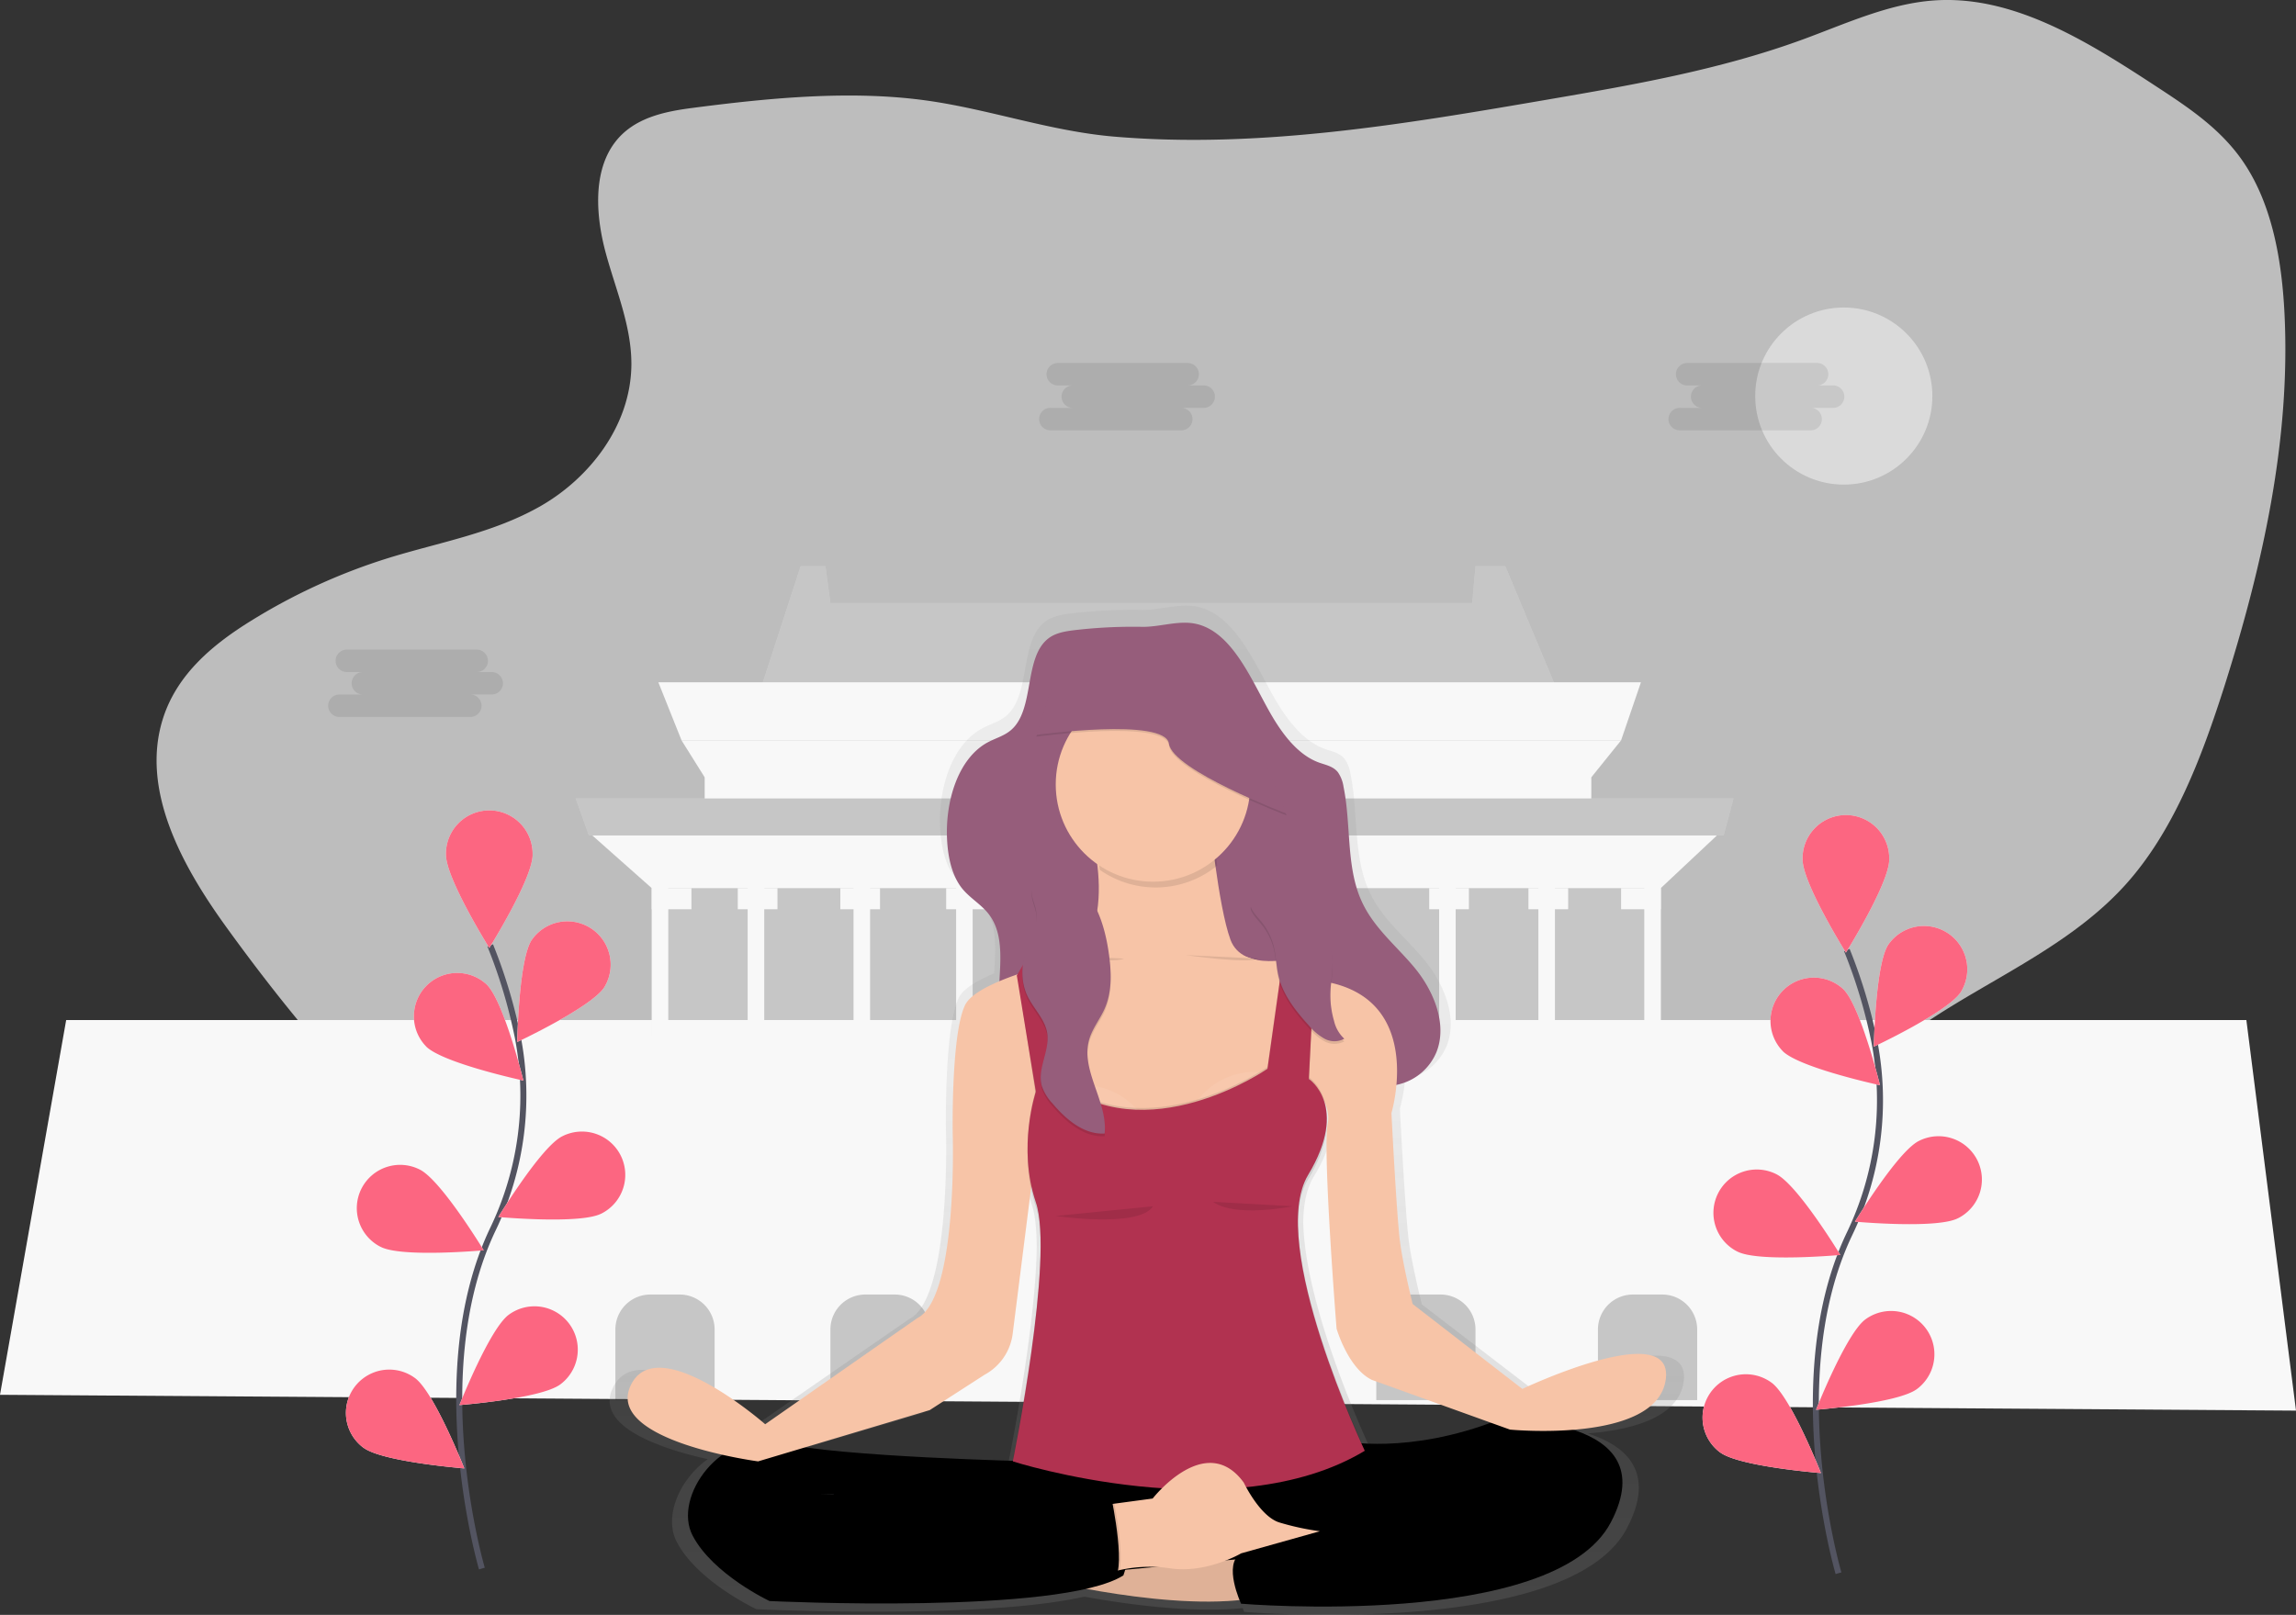 <svg xmlns="http://www.w3.org/2000/svg" xmlns:xlink="http://www.w3.org/1999/xlink" width="764.056" height="537.548" viewBox="0 0 764.056 537.548"><rect x="0" y="0" width="764.056" height="537.548" fill="#333333" stroke="none"/><defs><linearGradient id="a" x1="0.5" y1="1" x2="0.5" gradientUnits="objectBoundingBox"><stop offset="0" stop-color="gray" stop-opacity="0.251"/><stop offset="0.54" stop-color="gray" stop-opacity="0.122"/><stop offset="1" stop-color="gray" stop-opacity="0.102"/></linearGradient></defs><g transform="translate(0 -0.008)"><path d="M353.012,139.442c-9.4,1.226-19.617,3.289-25.831,11.5-7.346,9.712-6.361,24.473-3.033,36.768s8.587,24.279,8.533,37.156c-.147,20.47-14.125,37.846-30.035,47.007s-33.867,12.116-51.041,17.461a198.575,198.575,0,0,0-45.587,20.889c-12.093,7.5-24.256,17.306-29.1,32.106-7.935,24.271,6.663,50.032,21.083,69.96,44.214,61.1,100.576,119.728,169.473,125.662,51.467,4.4,102.988-21.634,153.9-12.085,23.387,4.375,45.176,16.026,67.128,26.288s45.044,19.392,68.711,18.229,48.209-14.583,58.464-39.165c6.058-14.529,6.671-31.377,12.271-46.146,17.158-45.308,70.634-52.662,101.662-86.761,16.289-17.911,25.6-42.508,33.355-66.88,12.527-39.653,21.921-81.448,19.827-123.606-.915-18.353-4.344-37.412-14.529-51.576-7.408-10.309-17.748-17.151-27.847-23.767-22.992-15.064-47.674-30.617-74.086-28.825-15.219,1.032-29.616,7.8-44.137,13.109-27.661,10.084-56.517,15.079-85.225,20.005-47.433,8.145-95.55,16.29-143.627,12.225-21.231-1.807-41.282-9.021-62.172-11.977C405.767,133.43,378.315,136.145,353.012,139.442Z" transform="translate(-122.57 -103.51)" fill="#f8f8f8" opacity="0.702"/><circle cx="29.476" cy="29.476" r="29.476" transform="translate(584.095 102.37)" fill="#f8f8f8" opacity="0.5"/><path d="M593.331,290.4H323.6l15.413-47.434h8.261l1.652,12.3H562.505l1.1-12.3h9.906Z" transform="translate(-72.586 -54.499)" fill="#f8f8f8"/><path d="M593.331,290.4H323.6l15.413-47.434h8.261l1.652,12.3H562.505l1.1-12.3h9.906Z" transform="translate(-72.586 -54.499)" opacity="0.2"/><path d="M602.816,312.122H290.15L282.44,292.8H609.425Z" transform="translate(-63.354 -65.676)" fill="#f8f8f8"/><path d="M595.14,330.012H300.083l-7.7-12.3H605.046Z" transform="translate(-65.583 -71.263)" fill="#f8f8f8"/><rect width="295.05" height="14.056" transform="translate(234.499 255.235)" fill="#f8f8f8"/><rect width="335.789" height="52.708" transform="translate(216.883 292.127)" fill="#f8f8f8"/><rect width="335.789" height="52.708" transform="translate(216.883 292.127)" opacity="0.2"/><path d="M764.056,567.756,0,562.489,22.022,437.75H747.541Z" transform="translate(0 -98.189)" fill="#f8f8f8"/><g transform="translate(204.782 430.921)" opacity="0.2"><path d="M275.635,555.53h9.758a11.635,11.635,0,0,1,11.635,11.635v23.5H264v-23.5A11.635,11.635,0,0,1,275.635,555.53Z" transform="translate(-264 -555.53)"/><path d="M367.885,555.53h9.758a11.635,11.635,0,0,1,11.635,11.635v23.5H356.25v-23.5a11.635,11.635,0,0,1,11.635-11.635Z" transform="translate(-284.692 -555.53)"/><path d="M482.845,555.53H492.6a11.635,11.635,0,0,1,11.635,11.635v23.5H471.21v-23.5a11.635,11.635,0,0,1,11.635-11.635Z" transform="translate(-310.479 -555.53)"/><path d="M602.065,555.53h9.75a11.635,11.635,0,0,1,11.635,11.635v23.5H590.43v-23.5a11.635,11.635,0,0,1,11.635-11.635Z" transform="translate(-337.221 -555.53)"/><path d="M697.165,555.53h9.758a11.635,11.635,0,0,1,11.635,11.635v23.5H685.53v-23.5A11.635,11.635,0,0,1,697.165,555.53Z" transform="translate(-358.553 -555.53)"/></g><rect width="35.232" height="70.278" transform="translate(364.412 344.835)" opacity="0.2"/><circle transform="translate(145.326 490.65)" fill="none" stroke="#000" stroke-miterlimit="10" stroke-width="1"/><rect width="5.507" height="52.708" transform="translate(216.883 292.127)" fill="#f8f8f8"/><rect width="5.507" height="52.708" transform="translate(248.811 292.127)" fill="#f8f8f8"/><rect width="5.507" height="52.708" transform="translate(284.043 292.127)" fill="#f8f8f8"/><rect width="5.507" height="52.708" transform="translate(318.173 292.127)" fill="#f8f8f8"/><rect width="5.507" height="52.708" transform="translate(355.608 292.127)" fill="#f8f8f8"/><rect width="5.507" height="52.708" transform="translate(406.245 292.127)" fill="#f8f8f8"/><rect width="5.507" height="52.708" transform="translate(440.375 292.127)" fill="#f8f8f8"/><rect width="5.507" height="52.708" transform="translate(478.912 292.127)" fill="#f8f8f8"/><rect width="5.507" height="52.708" transform="translate(511.941 292.127)" fill="#f8f8f8"/><rect width="5.507" height="52.708" transform="translate(547.173 292.127)" fill="#f8f8f8"/><path d="M609.66,376.049H273.871L254.06,358.48H628.378Z" transform="translate(-56.988 -80.408)" fill="#f8f8f8"/><rect width="13.21" height="7.028" transform="translate(216.883 295.641)" fill="#f8f8f8"/><rect width="13.21" height="7.028" transform="translate(245.514 295.641)" fill="#f8f8f8"/><rect width="13.21" height="7.028" transform="translate(279.637 295.641)" fill="#f8f8f8"/><rect width="13.21" height="7.028" transform="translate(314.869 295.641)" fill="#f8f8f8"/><rect width="13.21" height="7.028" transform="translate(352.303 295.641)" fill="#f8f8f8"/><rect width="13.21" height="7.028" transform="translate(401.847 295.641)" fill="#f8f8f8"/><rect width="13.21" height="7.028" transform="translate(437.079 295.641)" fill="#f8f8f8"/><rect width="13.21" height="7.028" transform="translate(475.607 295.641)" fill="#f8f8f8"/><rect width="13.21" height="7.028" transform="translate(508.636 295.641)" fill="#f8f8f8"/><rect width="13.21" height="7.028" transform="translate(539.462 295.641)" fill="#f8f8f8"/><path d="M628.988,354.925H251.366L246.96,342.63H632.292Z" transform="translate(-55.395 -76.853)" fill="#f8f8f8"/><path d="M628.988,354.925H251.366L246.96,342.63H632.292Z" transform="translate(-55.395 -76.853)" opacity="0.2"/><ellipse cx="8.804" cy="14.056" rx="8.804" ry="14.056" transform="translate(373.224 246.447)" fill="#f8f8f8"/><ellipse cx="8.804" cy="14.056" rx="8.804" ry="14.056" transform="translate(373.224 246.447)" opacity="0.2"/><ellipse cx="5.507" cy="8.781" rx="5.507" ry="8.781" transform="translate(376.521 251.721)" fill="#f8f8f8"/><path d="M677.089,625l-37.761-28.98s-3.048-12.078-4.266-20.532-3.048-44.68-3.048-44.68a52.639,52.639,0,0,0,1.714-9.588c.372-.078.776-.171,1.125-.271a18.834,18.834,0,0,0,12.714-10.961c3.878-9.65-1.133-21.052-7.478-28.7s-14.327-13.792-18.5-23.271c-5.151-11.682-3.39-25.8-6.019-38.583a11.636,11.636,0,0,0-1.947-4.988c-1.629-2.025-4.181-2.467-6.462-3.273-7.2-2.552-12.6-9.549-16.809-16.848-6.818-11.829-13.877-29.818-27.925-30.841-5.22-.38-10.674,1.381-15.948,1.365a176.822,176.822,0,0,0-24.4,1.226c-2.9.4-5.911.939-8.331,2.855-8.308,6.57-4.546,23.938-12.551,31.028-2.381,2.1-5.43,2.855-8.121,4.3-10.146,5.43-14.653,19.912-14.055,32.944.279,6.1,1.551,12.465,5.158,16.926,2.855,3.568,6.927,5.616,9.587,9.378,4.3,6.074,3.716,14.125,3.25,22.317-5.74,2.4-10.348,5.166-11.8,8.137-4.871,9.96-4.266,44.075-4.266,44.075s1.831,55.85-12.178,62.831l-52.382,36.225s-37.156-32.3-46.293-13.28c-6.252,13.008,16.561,20.37,31.6,23.721-9.487,6.733-14.738,19.175-10.286,27.607,6.981,13.28,26.5,22.34,26.5,22.34s74.428,3.591,108.829-4.119h.566c14.606,2.645,35.565,5.43,52.375,3.754.318.776.543,1.272.543,1.272s107.821,9.06,127.3-27.778c10-18.888-.434-27.615-12.969-31.633,14.032-1.117,30.011-5.042,31.85-16.972C729.774,600.249,677.089,625,677.089,625Zm-10.86,11.55c-19.726,7.191-35.744,7.594-44.269,7.051-4.2-9.13-21.657-48.706-22.115-75.188.109-5.911,1.164-11.077,3.522-14.955,5.081-8.354,6.578-14.9,6.407-19.881v-1.086a20.222,20.222,0,0,0-.442-4.53,11.885,11.885,0,0,1,.721,6.469c-1.831,9.363,3.049,70.037,3.049,70.037s3.956,13.582,12.178,17.507Zm-193.186-4.29,18.88-12.078s8.835-4.212,9.727-14.505l6.206-49.047a50.516,50.516,0,0,0,1.675,6.206c1.1,3.219,1.551,7.935,1.637,13.551-.209,27.343-9.518,72.768-9.518,72.768h.116l-.07.326-.659.039c-15.32-.465-51.017-1.8-71.007-4.569ZM439.96,660.853v.109h-4.654Z" transform="translate(-166.164 -161.811)" fill="url(#a)"/><path d="M621.385,400.9c4.072,7.121,9.308,13.962,16.251,16.429,2.2.776,4.654,1.218,6.206,3.188a11.434,11.434,0,0,1,1.877,4.864c2.536,12.465.838,26.234,5.818,37.621,4.034,9.223,11.752,15.235,17.887,22.673s10.953,18.562,7.229,27.964a18.252,18.252,0,0,1-12.233,10.689c-5.135,1.388-10.5.776-15.708-.116-6.873-1.218-13.869-3.1-19.594-7.757-9.906-8.044-14.094-22.495-19.276-35.34-2.436-6.019-5.67-12.326-11.023-14.482-6.136-2.467-13.024,1.652-17,7.695s-5.748,13.637-7.672,20.944c-2.172,8.246-4.926,16.817-10.635,22.208A17.9,17.9,0,0,1,544.4,521.3c-6.361-2.653-11.395-9.355-12.853-17.135-2.257-11.992,3.149-26.373-3.483-35.852-2.575-3.669-6.508-5.67-9.308-9.145-3.452-4.352-4.716-10.549-4.988-16.5-.582-12.706,3.778-26.862,13.582-32.121,2.622-1.4,5.546-2.141,7.85-4.189,7.757-6.888,4.1-23.821,12.132-30.252,2.327-1.869,5.244-2.389,8.052-2.785a166.542,166.542,0,0,1,23.589-1.195c5.1,0,10.371-1.7,15.421-1.326C607.973,371.829,614.776,389.367,621.385,400.9Z" transform="translate(-198.617 -163.453)" fill="#965d7b"/><path d="M357.29,633.506l2.971,35.193,207.792-1.233-3.956-38.42-70.254-8.176-123.2,7.431Z" transform="translate(-80.143 -139.265)" fill="#575988"/><path d="M357.29,633.506l2.971,35.193,207.792-1.233-3.956-38.42-70.254-8.176-123.2,7.431Z" transform="translate(-80.143 -139.265)"/><path d="M621.056,772.39l-69.176,6.477s47.395,12.07,75.064,6.206Z" transform="translate(-207.178 -253.544)" fill="#f7c4a7"/><path d="M621.056,772.39l-69.176,6.477s47.395,12.07,75.064,6.206Z" transform="translate(-207.178 -253.544)" opacity="0.1"/><path d="M568.39,452.86s13.544,35.62-6.477,51.514-3.529,60.349-3.529,60.349l77.127-3.529s7.656-50.04,3.529-60.644c0,0-18.252,5.3-22.371-5.887s-7.067-41.8-7.067-41.8Z" transform="translate(-207.205 -181.871)" fill="#f7c4a7"/><path d="M517.226,728.661s-65.057-1.474-84.186-6.206-35.62,17.957-28.848,30.911,25.6,21.781,25.6,21.781,96.845,4.708,117.75-8.533c0,0,7.951-22.666,0-27.079H446.584l74.466-1.474Z" transform="translate(-173.703 -242.2)"/><path d="M672.984,719.872s21.781,4.708,51.808-7.067c0,0,56.222-1.769,37.388,34.13s-123.048,27.079-123.048,27.079-6.206-13.249,0-16.778,60.054-26.2,76.793-25.024l-46.541,9.122Z" transform="translate(-226.131 -240.176)"/><path d="M617.267,470.549c-1.125-8.385-1.784-15.219-1.784-15.219H574.27a80.359,80.359,0,0,1,3.941,16.662,32.385,32.385,0,0,0,39.056-1.443Z" transform="translate(-212.201 -182.425)" opacity="0.1"/><circle cx="32.377" cy="32.377" r="32.377" transform="translate(351.326 228.745)" fill="#f7c4a7"/><path d="M532.622,511.8s-38.854,7.361-43.563,17.065-4.119,42.981-4.119,42.981,1.769,54.461-11.775,61.225L422.536,668.4s-35.914-31.5-44.742-12.954,42.392,25.319,42.392,25.319L477.292,663.7l18.252-11.775a18.136,18.136,0,0,0,9.417-14.133l7.656-60.643,30.617-8.827h49.435l6.624-18.911s12.217,9.789,10.448,18.911,2.94,68.261,2.94,68.261,3.824,13.249,11.775,17.065l45.929,16.538s48.574,4.708,51.808-16.483-47.689,2.94-47.689,2.94L638,628.38s-2.94-11.775-4.119-20.021-2.94-43.563-2.94-43.563,11.185-37.094-21.192-43.563l-41.8-12.954Z" transform="translate(-167.9 -194.302)" fill="#f7c4a7"/><path d="M543.629,519.713l6.035,39.886s-6.206,18.547,0,36.8S542,682.647,542,682.647s72.706,23.271,117.129-3.529c0,0-32.672-68.881-18.841-91.842s.225-31.943.225-31.943l2.172-42.205-10.006-2.94-5.887,41.724s-40.623,28.258-70.65,3.529l-6.477-45.331Z" transform="translate(-204.962 -194.712)" opacity="0.1"/><path d="M589.315,580.372a23.837,23.837,0,0,0-30.865-8.68C568.309,579.069,579.176,581.039,589.315,580.372Z" transform="translate(-208.652 -207.961)" fill="#fff" opacity="0.07"/><path d="M619.75,574.672a23.837,23.837,0,0,1,30.865-8.68C640.763,573.369,629.888,575.347,619.75,574.672Z" transform="translate(-222.402 -206.682)" fill="#fff" opacity="0.07"/><path d="M543.629,519.13l6.035,37.823s-6.206,18.547,0,36.8S542,680,542,680s72.706,23.271,117.129-3.529c0,0-32.672-68.881-18.841-91.842s.225-31.943.225-31.943l2.125-42.236-10.006-2.94-5.888,41.8s-40.623,28.258-70.65,3.529l-6.477-45.331Z" transform="translate(-204.962 -194.129)" opacity="0.1"/><path d="M543.334,519.006l6.33,38.707s-6.206,18.547,0,36.8S542,680.76,542,680.76s72.706,23.271,117.129-3.529c0,0-32.672-68.881-18.841-91.842s.225-31.943.225-31.943l2.125-42.236-10.006-2.94-5.888,41.8s-40.623,28.258-70.65,3.529l-6.477-45.331Z" transform="translate(-204.962 -194.299)" fill="#b13250"/><path d="M582.24,745.217l15.328-2.063s17.662-22.666,30.322-5.3c0,0,5.3,11.185,11.775,13.249a87.051,87.051,0,0,0,13.544,2.94l-26.2,7.361s-11.48,6.772-23.55,5a45.766,45.766,0,0,0-21.192,1.769Z" transform="translate(-213.988 -244.328)" fill="#f7c4a7"/><path d="M560.42,624.395s27.669,4.119,32.377-3.235" transform="translate(-209.094 -219.622)" opacity="0.1"/><path d="M628,619.26s5.3,5.3,26.49,1.474" transform="translate(-224.253 -219.196)" opacity="0.1"/><path d="M558.52,513.38s20.308,2.94,24.139,1.179" transform="translate(-208.668 -195.446)" opacity="0.1"/><path d="M616.21,513.38s20.308,2.94,24.14,1.179" transform="translate(-221.608 -195.446)" opacity="0.1"/><path d="M581.174,746.39s5.593,26.374,0,27.3-13.544-4.344-13.544-4.933,3.529-17.368,3.529-17.368Z" transform="translate(-210.711 -247.712)" opacity="0.1"/><path d="M580.414,746.39s5.593,26.374,0,27.3-13.544-4.344-13.544-4.933,3.529-17.368,3.529-17.368Z" transform="translate(-210.541 -247.712)"/><path d="M548.431,501.978c-2.467,5.732-3.343,12.5-.721,18.159,2,4.321,5.911,7.819,6.663,12.52.946,5.9-3.421,11.891-1.792,17.631a16.151,16.151,0,0,0,3.545,5.81c4.484,5.3,10.441,10.425,17.36,10.014,1.094-10.689-8.145-21.06-5.12-31.369,1.086-3.692,3.63-6.764,5.166-10.286,2.552-5.841,2.187-12.512,1.264-18.818-1.342-9.145-4.739-20.37-13.807-24.651-4.173-1.97-10.084-2.11-11.573,3.235-.776,2.855,1.086,5.538,1.342,8.331C551.083,496.1,549.8,498.79,548.431,501.978Z" transform="translate(-205.885 -187.899)" opacity="0.1"/><path d="M548.431,500.838c-2.467,5.732-3.343,12.5-.721,18.159,2,4.321,5.911,7.819,6.663,12.52.946,5.9-3.421,11.891-1.792,17.631a16.151,16.151,0,0,0,3.545,5.81c4.484,5.3,10.441,10.425,17.36,10.014,1.094-10.689-8.145-21.06-5.12-31.369,1.086-3.692,3.63-6.764,5.166-10.286,2.552-5.841,2.187-12.512,1.264-18.818-1.342-9.145-4.739-20.37-13.807-24.651-4.173-1.97-10.084-2.11-11.573,3.235-.776,2.854,1.086,5.538,1.342,8.331C551.083,494.966,549.8,497.657,548.431,500.838Z" transform="translate(-205.885 -187.643)" fill="#965d7b"/><path d="M552.07,411.859s42.981-5.888,44.152,2.94,39.149,23.271,39.149,23.271L625.955,414.8l-17.368-28.848s-31.8-2.327-33.262,0-18.252,10.006-18.252,10.006Z" transform="translate(-207.221 -166.63)" opacity="0.1"/><path d="M552.07,411.1s42.981-5.887,44.152,2.94,39.149,23.271,39.149,23.271l-9.417-23.271L608.587,385.2s-31.8-2.327-33.262,0-18.252,10.006-18.252,10.006Z" transform="translate(-207.221 -166.462)" fill="#965d7b"/><path d="M647.49,498.178a20.943,20.943,0,0,1,4.313,8.633c.714,3.033.737,6.206,1.419,9.246,1.451,6.477,5.732,11.922,10.208,16.825a18.359,18.359,0,0,0,5.213,4.39,6.849,6.849,0,0,0,6.555,0,11.664,11.664,0,0,1-3.421-5.973,30.7,30.7,0,0,1-1.195-9.626c.194-5.43,1.784-11.162-.473-16.111-1.3-2.855-3.731-5.027-6.205-6.981a33.057,33.057,0,0,0-5.539-3.646,34.2,34.2,0,0,0-11.884-3.017C641.223,491.375,645.823,496.176,647.49,498.178Z" transform="translate(-227.849 -190.622)" opacity="0.1"/><path d="M647.49,497.032a20.945,20.945,0,0,1,4.313,8.649c.714,3.033.737,6.205,1.419,9.246,1.451,6.477,5.732,11.922,10.208,16.825a18.36,18.36,0,0,0,5.213,4.39,6.849,6.849,0,0,0,6.555,0,11.664,11.664,0,0,1-3.421-5.973,30.7,30.7,0,0,1-1.195-9.626c.194-5.43,1.784-11.162-.473-16.111-1.3-2.855-3.731-5.026-6.205-6.981a33.053,33.053,0,0,0-5.539-3.646,34.2,34.2,0,0,0-11.884-3.018C641.223,490.237,645.823,495.038,647.49,497.032Z" transform="translate(-227.849 -190.368)" fill="#965d7b"/><path d="M607.889,266.759h-5.337a3.739,3.739,0,1,0,0-7.47H559.323a3.739,3.739,0,0,0,0,7.47h5.337a3.739,3.739,0,1,0,0,7.47h-7.47a3.739,3.739,0,1,0,0,7.47h43.229a3.739,3.739,0,1,0,0-7.47h7.47a3.739,3.739,0,1,0,0-7.47Z" transform="translate(-207.492 -138.45)" fill="#252223" opacity="0.1"/><path d="M877.889,266.759h-5.337a3.739,3.739,0,1,0,0-7.47H829.323a3.739,3.739,0,0,0,0,7.47h5.337a3.739,3.739,0,1,0,0,7.47h-7.47a3.739,3.739,0,1,0,0,7.47h43.229a3.739,3.739,0,1,0,0-7.47h7.47a3.739,3.739,0,1,0,0-7.47Z" transform="translate(-268.056 -138.45)" fill="#252223" opacity="0.1"/><path d="M302.889,389.759h-5.337a3.739,3.739,0,1,0,0-7.47H254.323a3.739,3.739,0,0,0,0,7.47h5.337a3.739,3.739,0,0,0,0,7.47h-7.47a3.739,3.739,0,1,0,0,7.47h43.229a3.739,3.739,0,1,0,0-7.47h7.47a3.739,3.739,0,0,0,0-7.47Z" transform="translate(-139.078 -166.04)" fill="#252223" opacity="0.1"/><path d="M894.052,718.648s-19.136-64.972,3.591-112.793a102.6,102.6,0,0,0,8.3-64.382,172.59,172.59,0,0,0-9.114-30.252" transform="translate(-282.241 -194.961)" fill="none" stroke="#535461" stroke-miterlimit="10" stroke-width="2"/><path d="M909.659,468.043c0,7.966-14.42,31.028-14.42,31.028s-14.42-23.092-14.42-31.028a14.42,14.42,0,1,1,28.832,0Z" transform="translate(-280.961 -181.966)" fill="#f8f8f8"/><path d="M940.38,522.82c-4.328,6.686-28.98,18.229-28.98,18.229s.45-27.219,4.778-33.905a14.42,14.42,0,0,1,24.2,15.669Z" transform="translate(-287.822 -192.637)" fill="#f8f8f8"/><path d="M937.516,618.447c-7.113,3.584-34.216,1.109-34.216,1.109s14.125-23.271,21.238-26.854a14.419,14.419,0,1,1,12.986,25.748Z" transform="translate(-286.005 -212.891)" fill="#f8f8f8"/><path d="M920.141,692.107c-6.4,4.732-33.541,6.873-33.541,6.873s9.991-25.319,16.39-30.058a14.42,14.42,0,1,1,17.151,23.186Z" transform="translate(-282.259 -229.701)" fill="#f8f8f8"/><path d="M871.178,547.567c5.709,5.546,32.323,11.294,32.323,11.294s-6.516-26.428-12.225-31.982a14.42,14.42,0,0,0-20.09,20.68Z" transform="translate(-277.876 -197.612)" fill="#f8f8f8"/><path d="M850.614,632.737c7.113,3.584,34.216,1.109,34.216,1.109s-14.125-23.271-21.238-26.854a14.419,14.419,0,1,0-12.986,25.748Z" transform="translate(-272.406 -216.096)" fill="#f8f8f8"/><path d="M843.767,719.267c6.4,4.732,33.541,6.873,33.541,6.873s-9.991-25.326-16.4-30.058a14.42,14.42,0,1,0-17.151,23.186Z" transform="translate(-271.338 -235.793)" fill="#f8f8f8"/><path d="M909.659,468.043c0,7.966-14.42,31.028-14.42,31.028s-14.42-23.092-14.42-31.028a14.42,14.42,0,1,1,28.832,0Z" transform="translate(-280.961 -181.966)" fill="#fc6681"/><path d="M940.38,522.82c-4.328,6.686-28.98,18.229-28.98,18.229s.45-27.219,4.778-33.905a14.42,14.42,0,0,1,24.2,15.669Z" transform="translate(-287.822 -192.637)" fill="#fc6681"/><path d="M937.516,618.447c-7.113,3.584-34.216,1.109-34.216,1.109s14.125-23.271,21.238-26.854a14.419,14.419,0,1,1,12.986,25.748Z" transform="translate(-286.005 -212.891)" fill="#fc6681"/><path d="M920.141,692.107c-6.4,4.732-33.541,6.873-33.541,6.873s9.991-25.319,16.39-30.058a14.42,14.42,0,1,1,17.151,23.186Z" transform="translate(-282.259 -229.701)" fill="#fc6681"/><path d="M871.178,547.567c5.709,5.546,32.323,11.294,32.323,11.294s-6.516-26.428-12.225-31.982a14.42,14.42,0,0,0-20.09,20.68Z" transform="translate(-277.876 -197.612)" fill="#fc6681"/><path d="M850.614,632.737c7.113,3.584,34.216,1.109,34.216,1.109s-14.125-23.271-21.238-26.854a14.419,14.419,0,1,0-12.986,25.748Z" transform="translate(-272.406 -216.096)" fill="#fc6681"/><path d="M843.767,719.267c6.4,4.732,33.541,6.873,33.541,6.873s-9.991-25.326-16.4-30.058a14.42,14.42,0,1,0-17.151,23.186Z" transform="translate(-271.338 -235.793)" fill="#fc6681"/><path d="M312.052,716.648s-19.136-64.972,3.591-112.793a102.6,102.6,0,0,0,8.3-64.383,172.593,172.593,0,0,0-9.114-30.252" transform="translate(-151.693 -194.513)" fill="none" stroke="#535461" stroke-miterlimit="10" stroke-width="2"/><path d="M327.659,466.043c0,7.966-14.42,31.028-14.42,31.028s-14.42-23.092-14.42-31.028a14.42,14.42,0,1,1,28.832,0Z" transform="translate(-150.414 -181.518)" fill="#f8f8f8"/><path d="M358.38,520.82c-4.328,6.686-28.98,18.229-28.98,18.229s.45-27.219,4.778-33.905a14.42,14.42,0,0,1,24.2,15.669Z" transform="translate(-157.274 -192.189)" fill="#f8f8f8"/><path d="M355.516,616.447c-7.113,3.584-34.216,1.109-34.216,1.109s14.125-23.271,21.238-26.854a14.419,14.419,0,1,1,12.986,25.748Z" transform="translate(-155.457 -212.442)" fill="#f8f8f8"/><path d="M338.141,690.107c-6.4,4.732-33.541,6.873-33.541,6.873s9.991-25.319,16.39-30.058a14.42,14.42,0,1,1,17.151,23.186Z" transform="translate(-151.711 -229.252)" fill="#f8f8f8"/><path d="M289.179,545.567c5.709,5.546,32.323,11.294,32.323,11.294s-6.516-26.428-12.225-31.982a14.42,14.42,0,0,0-20.09,20.68Z" transform="translate(-147.328 -197.164)" fill="#f8f8f8"/><path d="M268.614,630.737c7.113,3.584,34.216,1.109,34.216,1.109s-14.125-23.271-21.238-26.854a14.419,14.419,0,1,0-12.986,25.748Z" transform="translate(-141.859 -215.647)" fill="#f8f8f8"/><path d="M261.767,717.268c6.4,4.732,33.541,6.873,33.541,6.873s-9.991-25.326-16.4-30.058a14.42,14.42,0,1,0-17.151,23.186Z" transform="translate(-140.791 -235.344)" fill="#f8f8f8"/><path d="M327.659,466.043c0,7.966-14.42,31.028-14.42,31.028s-14.42-23.092-14.42-31.028a14.42,14.42,0,1,1,28.832,0Z" transform="translate(-150.414 -181.518)" fill="#fc6681"/><path d="M358.38,520.82c-4.328,6.686-28.98,18.229-28.98,18.229s.45-27.219,4.778-33.905a14.42,14.42,0,0,1,24.2,15.669Z" transform="translate(-157.274 -192.189)" fill="#fc6681"/><path d="M355.516,616.447c-7.113,3.584-34.216,1.109-34.216,1.109s14.125-23.271,21.238-26.854a14.419,14.419,0,1,1,12.986,25.748Z" transform="translate(-155.457 -212.442)" fill="#fc6681"/><path d="M338.141,690.107c-6.4,4.732-33.541,6.873-33.541,6.873s9.991-25.319,16.39-30.058a14.42,14.42,0,1,1,17.151,23.186Z" transform="translate(-151.711 -229.252)" fill="#fc6681"/><path d="M289.179,545.567c5.709,5.546,32.323,11.294,32.323,11.294s-6.516-26.428-12.225-31.982a14.42,14.42,0,0,0-20.09,20.68Z" transform="translate(-147.328 -197.164)" fill="#fc6681"/><path d="M268.614,630.737c7.113,3.584,34.216,1.109,34.216,1.109s-14.125-23.271-21.238-26.854a14.419,14.419,0,1,0-12.986,25.748Z" transform="translate(-141.859 -215.647)" fill="#fc6681"/><path d="M261.767,717.268c6.4,4.732,33.541,6.873,33.541,6.873s-9.991-25.326-16.4-30.058a14.42,14.42,0,1,0-17.151,23.186Z" transform="translate(-140.791 -235.344)" fill="#fc6681"/></g></svg>